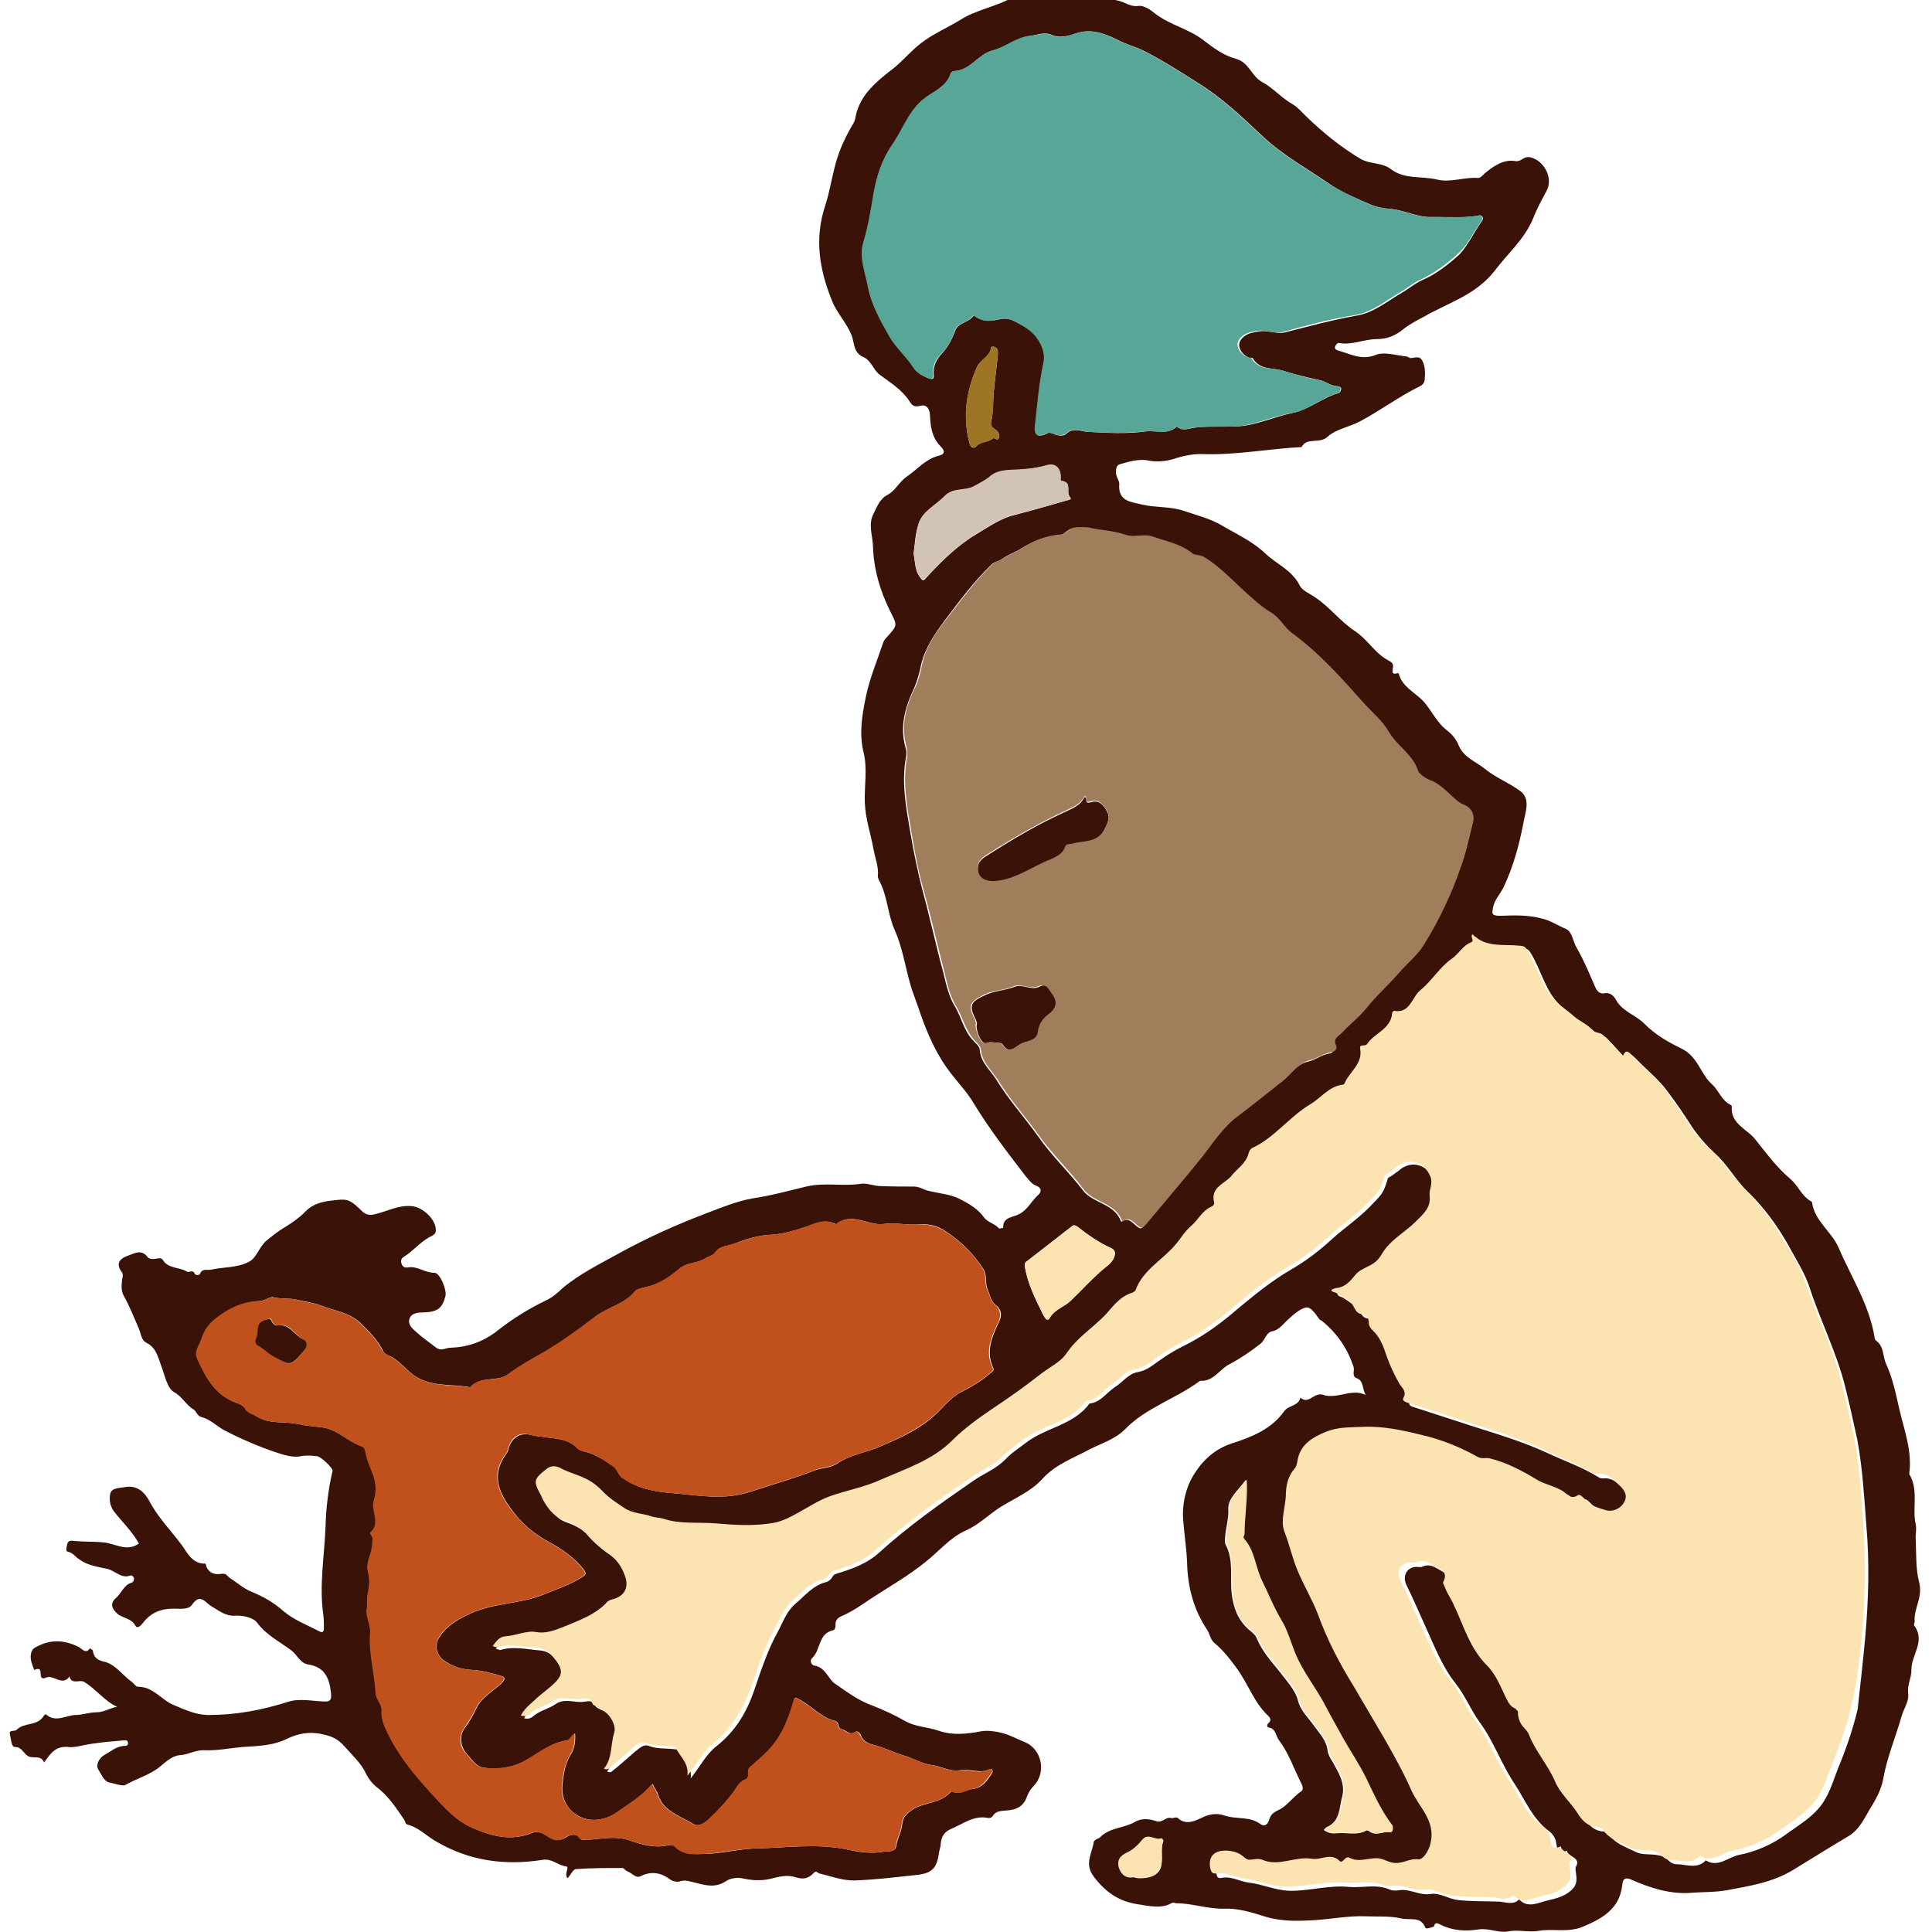 <?xml version="1.0" encoding="utf-8"?>
<!-- Generator: Adobe Illustrator 21.1.0, SVG Export Plug-In . SVG Version: 6.00 Build 0)  -->
<svg version="1.1" id="レイヤー_1" xmlns="http://www.w3.org/2000/svg" xmlns:xlink="http://www.w3.org/1999/xlink" x="0px"
	 y="0px" viewBox="0 0 356.1 356.1" style="enable-background:new 0 0 356.1 356.1;" xml:space="preserve">
<style type="text/css">
	.st0{fill:#3B1207;}
	.st1{fill:#FCE3B2;}
	.st2{fill:#57A697;}
	.st3{fill:#D1C4B6;}
	.st4{fill:#9D7525;}
	.st5{fill:#C0511D;}
	.st6{fill:#A07E5B;}
	.st7{fill:none;}
</style>
<g>
	<g id="XMLID_4_">
		<g>
			<path class="st0" d="M68.5,283c0.4,0.4,0.2,0.9,0.2,1.4c0.1,1.8-1.2,3.5-0.8,5.3c0.4,1.5,0.2,3-0.1,4.4c-0.2,0.8,0,1.6-0.1,2.3
				c-0.3,1.6,0.7,3,0.6,4.5c-0.3,3.8,0.8,7.4,1,11.1c0.1,1.3,1.2,2.2,1.1,3.3c-0.1,1.5,0.5,2.9,1.1,4.1c2,4.2,4.9,7.7,8.1,11.2
				c2.2,2.4,4.3,4.9,7.5,6.3c3.6,1.6,7.2,2.5,11.1,0.9c0.9-0.3,1.7,0,2.5,0.5c1.1,0.7,2.3,1.3,3.7,0.3c0.4-0.3,1.8-0.8,2.3,0
				c0.5,0.7,0.8,0.5,1.4,0.5c2.6-0.1,5.3-0.8,7.9,0.1c2.3,0.8,4.7,1.5,7.2,0.9c0.5-0.1,1,0,1.4,0.4c1.6,1.5,3.7,1.2,5.6,1.2
				c3-0.1,6-0.9,9-1c5.7-0.1,11.3-1,17,0.2c2.2,0.5,4.5,0.8,6.7,0.4c0.9-0.1,2.1,0.1,2.3-1.1c0.2-1.4,1-2.6,1.1-4
				c0.1-1.2,0.8-1.9,1.8-2.6c2.2-1.5,5.3-1.1,7.2-3.4c0,0,0.1,0,0.2,0c1.4,0.7,2.6-0.4,4-0.5c1.5-0.2,2.5-1.5,3.3-2.8
				c0.2-0.2,0.2-0.5,0.1-0.7c-0.1-0.1-0.4-0.2-0.5-0.1c-1.8,0.9-3.7-0.2-5.6,0.2c-1.7,0.3-3.4-0.8-5.2-1c-1.5-0.2-3.1-1.1-4.6-1.6
				c-2.1-0.6-4-1.6-6-2.1c-0.8-0.2-1.9-0.6-2.3-1.7c-0.1-0.3-0.6-1-1-0.7c-1.1,0.8-1.7-0.3-2.6-0.5c-0.8-0.2-0.3-1.3-1.2-1.5
				c-2.8-0.7-4.6-3.2-7.3-4.3c-0.1,0.1-0.2,0.2-0.2,0.4c-1,3.6-2.3,6.9-5,9.6c-1,1-2.1,1.9-3.1,2.8c-0.9,0.8,0.1,1.9-0.9,2.3
				c-1.1,0.4-1.5,1.4-2.1,2.2c-1.3,1.7-2.8,3.4-4.4,4.9c-0.6,0.6-2,1.8-3.1,1.1c-2.4-1.5-5.5-2.3-6.5-5.4c-0.2-0.7-0.7-1.3-1-2
				c-1.9,2.2-4.2,3.6-6.5,5.2c-2.3,1.6-5,1.9-7.2,0.7c-1.9-1-3.3-3.2-2.9-6c0.2-1.9,0.5-3.7,1.5-5.3c0.7-1.1,0.9-2.4,0.8-3.9
				c-0.7,0.4-0.8,1.2-1.5,1.3c-3.1,0.4-5.4,2.6-8,3.9c-2.4,1.2-4.9,1.5-7.4,1.1c-1.4-0.2-2.2-1.6-3.1-2.6c-1.1-1.2-1.4-3.2-0.4-4.6
				c0.9-1.2,1.6-2.4,2.2-3.7c1-2.1,3-3.1,4.6-4.6c0.5-0.5,1-1.1,0-1.4c-1.7-0.5-3.5-1-5.3-1.1c-1.8-0.1-3.4-0.5-4.9-1.5
				c-1.8-1.1-2.3-3.1-1.1-4.7c1.3-2,3.3-3.1,5.4-4.1c4.4-2.1,9.3-1.8,13.7-3.6c2.4-1,4.9-1.8,7.1-3.2c0.6-0.4,0.9-0.6,0.3-1.4
				c-1.8-2.3-4.2-3.9-6.6-5.2c-2.8-1.5-5-3.5-6.8-6c-2.4-3.2-3.6-6.4-0.9-10.1c0.3-0.3,0.4-0.8,0.5-1.2c0.7-2,2.2-2.8,4.2-2.3
				c0.6,0.2,1.2,0.2,1.8,0.3c2.3,0.4,4.7,0.2,6.6,2.1c0.4,0.4,1,0.6,1.6,0.7c1.9,0.5,3.5,1.6,5.1,2.7c0.8,0.6,0.8,1.6,1.8,2.2
				c2.7,1.9,6.1,2.5,9,2.7c4.8,0.4,9.6,1.4,14.6-0.3c3.9-1.3,7.9-2.4,11.7-3.9c1.4-0.5,2.9-0.4,4.2-1.3c2.2-1.5,4.9-1.9,7.4-2.9
				c3.3-1.4,6.6-2.8,9.5-5.1c2.1-1.6,3.6-4,6-5.2c1.8-0.9,3.5-1.9,5-3.2c0.4-0.3,1-0.6,0.8-1.1c-1.5-3.2-0.2-5.9,1.1-8.7
				c0.5-1,0.4-2.2-0.6-2.9c-1-0.8-1.1-1.8-1.5-2.8c-0.6-1.2-0.1-2.6-0.8-3.8c-1.8-2.9-4.1-5.1-6.9-7c-1.7-1.2-3.5-1.5-5.5-1.3
				c-2,0.1-4-0.4-6-0.1c-2.9,0.4-5.8-2.3-8.7,0c-0.1,0.1-0.4-0.1-0.7-0.2c-1.9-0.7-3.5,0.3-5.2,0.8c-2.1,0.7-4.2,1.3-6.4,1.4
				c-2.4,0.1-4.6,0.9-6.8,1.7c-1.1,0.4-2.5,0.4-3.2,1.5c-0.5,0.8-1.3,0.8-1.8,1.1c-1.5,1-3.4,0.7-4.9,2c-1.7,1.5-3.7,2.8-6,3.3
				c-0.7,0.2-1.6,0.3-2.1,0.8c-2,2.4-5.1,2.9-7.5,4.8c-3.1,2.4-6.2,4.7-9.6,6.6c-2.1,1.2-4.3,2.4-6.3,3.9c-2,1.5-5.1,0.2-7,2.4
				c-3-0.6-6.2-0.1-9.2-1.5c-2.2-1-3.4-3.1-5.5-4.2c-0.5-0.2-1.2-0.4-1.5-1.2c-1-2-2.6-3.5-4.1-5c-2-1.9-4.8-2.2-7.3-3.2
				c-1.4-0.5-2.9-0.7-4.2-1c-1.5-0.4-3-0.1-4.5-0.5c-0.5-0.2-1.5,0.6-2.4,0.7c-2.5,0.1-4.9,1-6.9,2.3c-1.6,1.1-3.2,2.4-3.9,4.7
				c-0.4,1.2-1.3,2.2-0.8,3.6c1.5,3.5,3.3,6.8,7.3,8.2c0.6,0.2,1.3,0.5,1.5,1c0.5,0.9,1.5,1,2.2,1.5c2.4,1.5,5.2,0.8,7.7,1.4
				c1.4,0.3,2.9,0.4,4.4,0.6c2.8,0.4,4.7,2.7,7.3,3.5c0.3,0.1,0.6,0.4,0.6,0.9c0.2,1.3,0.8,2.5,1.2,3.7c0.7,1.7,1,3.4,0.4,5.3
				c-0.6,1.9,1.5,4.2-0.7,6C68.3,282.6,68.4,282.9,68.5,283z M262.7,355.3c-0.8-2.2-2.9-1.3-4.4-1.7c-2.2-0.5-4.5-0.3-6.7-0.4
				c-3-0.1-6.1,0.5-9.1,0.7c-3.1,0.2-6.1,0.3-9.2-0.6c-2.5-0.8-5.1-1.6-7.6-1.5c-3.1,0.1-5.9-1-8.9-1c-0.2,0-0.5-0.2-0.7-0.1
				c-2,1.2-4.2,0.6-6.3,0.3c-3.5-0.5-6-2.2-8.2-5.1c-1.8-2.4-0.3-4.3,0-6.4c0.1-0.4,0.8-0.6,1.1-0.8c1.8-1.9,4.5-1.7,6.5-2.9
				c1.4-0.8,2.8-0.5,4-0.1c1.1,0.3,1.7-0.9,2.7-0.6c0.3,0.1,0.9-0.3,1.2,0c1.5,1.4,3.2,0.5,4.5-0.1c1.4-0.7,2.8-0.8,4-0.4
				c2.2,0.8,4.7,0.1,6.7,1.6c0.7,0.5,1.3,0.2,1.6-0.7c0.3-1,0.7-1.4,1.8-1.9c1.5-0.7,2.6-2.4,4.1-3.4c0.5-0.3,0.3-0.9,0.1-1.4
				c-1.4-2.7-2.3-5.6-4.2-8.1c-0.6-0.8-0.5-2.1-1.9-2.3c-0.3,0-0.3-0.6,0-0.8c0.6-0.5,0.3-1,0-1.3c-2.6-2.4-3.7-5.8-5.7-8.6
				c-1.3-1.8-2.6-3.5-4.3-4.9c-0.7-0.6-0.8-1.6-1.3-2.4c-2.5-3.7-3.6-7.9-3.7-12.4c-0.1-2.5-0.5-5.1-0.7-7.6c-0.3-3.2,0.5-6.5,2.2-9
				c1.4-2.2,3.6-4.3,6.6-5.3c3.7-1.2,7.4-2.6,9.8-6c0.8-1.1,2.6-0.9,3-2.5c1.5,1.4,2.5-1.1,4.2-0.5c1.3,0.5,3.1,0,4.6-0.3
				c1-0.1,1.9-0.3,3.2,0.3c-0.7-1.3-0.3-2.6-1.7-3.1c-0.9-0.4-0.3-1.4-0.5-2c-1.1-3.4-3-6.2-5.8-8.5c-0.1-0.1-0.4-0.2-0.5-0.3
				c-0.7-1-1.6-2.4-2.5-2.2c-1.3,0.3-2.5,1.5-3.6,2.5c-0.8,0.8-1.5,1.7-2.7,1.9c-1.1,0.3-1.2,1.6-2.1,2.3c-1.8,1.4-3.7,2.7-5.6,3.7
				c-1.9,0.9-3,3.3-5.5,3.1c-4.4,3.3-9.9,4.9-13.8,8.9c-1.9,1.9-4.3,2.6-6.5,3.7c-2.9,1.6-6.2,2.7-8.7,5.4c-2.1,2.4-5.3,3.7-8,5.4
				c-2.1,1.4-3.9,3.2-6.2,4.2c-2.9,1.3-4.9,3.8-7.3,5.7c-3.3,2.7-6.9,4.7-10.4,7c-1.6,1.1-3.2,2.2-5,3c-0.8,0.3-1.4,0.8-1.3,1.8
				c0,0.4-0.1,0.8-0.5,0.9c-2.7,0.6-2.2,3.6-3.8,5.1c-0.5,0.4-0.2,1.3,0.4,1.4c2.1,0.3,2.5,2.5,3.9,3.4c2.2,1.5,4.3,3.1,6.9,4
				c2,0.8,4,1.7,5.9,2.8c1.9,1.1,4.2,1.1,6.2,1.8c2.6,0.9,5.2,0.6,7.9,0.1c1.1-0.2,2.7,0,4.1,0.4c1.4,0.4,2.6,1.1,3.9,1.6
				c3.1,1.3,4,5.5,1.7,8c-0.6,0.6-1,1.2-1.3,2c-0.6,1.8-1.9,2.5-3.8,2.6c-0.8,0.1-1.9,0-2.5,1c-0.2,0.3-0.5,0.4-0.8,0.4
				c-2.7-0.6-4.7,1.1-6.9,2c-1.2,0.5-1.8,1.4-1.9,2.7c0,0.5-0.2,1-0.3,1.5c-0.4,3.1-1.3,4-4.3,4.3c-3.8,0.4-7.7,0.9-11.5,1
				c-2.1,0-4.2-0.8-6.3-1.3c-0.3-0.1-0.5-0.5-0.9-0.2c-1,1.1-1.9,1.4-3.5,0.9c-1.4-0.5-3.1-0.1-4.6,0.3c-1.7,0.4-3.4,0.3-5.2-0.1
				c-1-0.2-2.3,0-3.1,0.6c-1.9,1.2-3.7,0.7-5.6,0.2c-1-0.2-1.8-0.6-2.9-0.2c-0.4,0.1-1.2,0-1.7-0.4c-1.6-1.2-3.4-1.6-5.4-0.6
				c-0.9,0.5-1.6-0.6-2.5-0.9c-0.3-0.1-0.6-0.6-0.9-0.6c-2.8,0-5.7,0-8.5,0.2c-0.6,0-1,1.1-1.6,1.7c-0.7-0.9,0.5-2.1-0.3-2.2
				c-1.5-0.2-2.6-1.5-4.3-1.2c-7,1.1-13.6,0.2-19.8-3.5c-1.7-1-3.1-2.5-5.1-3c-0.4-0.1-0.4-0.6-0.6-0.9c-1.5-2.2-3-4.5-5.2-6.1
				c-0.8-0.7-1.4-1.5-1.8-2.3c-0.9-2-2.5-3.4-3.9-5c-1.4-1.6-2.5-2-4.4-2.4c-2.3-0.5-4.4,0-6.1,0.8c-2.8,1.4-5.5,1.4-8.4,1.6
				c-2.3,0.2-4.7,0.7-6.9,0.6c-1.8-0.1-3,0.8-4.6,0.9c-1.5,0.1-2.7,1.3-3.8,2.2c-1.9,1.5-4.2,2.1-6.3,3.3c-0.4,0.3-2.1-0.3-3.1-0.5
				c-0.9-0.3-1.4-1.6-1.9-2.4c-0.5-0.8,0.2-2.1,1.1-2.6c1.1-0.6,2.2-1.6,3.6-1.7c0.4,0,0.8,0,0.8-0.5c0-0.7-0.6-0.5-1-0.5
				c-2.4,0.2-4.9,0.4-7.3,0.9c-0.9,0.2-1.9,0.4-2.7,0.3c-2-0.2-3,0.8-4,2.2c-0.2,0.2-0.5,0.8-0.5,0.6c-0.6-1.4-2-0.6-2.9-1.1
				c-0.9-0.5-1.1-1.7-2.5-1.7c-0.6,0-0.7-1.6-0.9-2.5c-0.1-0.7,1-0.3,1.3-0.7c1.4-1.4,3.9-0.6,5-2.6c0.1-0.1,0.4-0.3,0.4-0.2
				c1.8,1.6,3.7,0.1,5.5,0.1c1.1,0,2.5-0.5,3.8-0.5c1.4,0,2.4-0.8,3.8-1c-2.4-1.1-3.9-3.3-6.1-4.6c-0.8-0.5-2.3,0.6-2.7-1
				c-1.3,1.9-2.9-0.4-4.3,0.2c-0.2,0.1-0.5,0.2-0.7,0.1c-0.7-0.3,0.3-2.3-1.5-1.5c-0.3-0.9-0.8-1.8-0.6-2.9c0.1-0.7,0.4-1.1,1.1-1.4
				c2.6-1.4,5.1-1.2,7.6,0c0.7,0.3,1.3,1.5,2.2,0.3c0.2,0.2,0.5,0.3,0.5,0.4c0.2,1.3,0.8,1.8,2.2,2.1c2,0.5,3.3,2.5,5,3.7
				c0.4,0.3,0.7,0.9,1.2,0.9c2.8,0,4.3,2.5,6.6,3.4c2,0.8,3.9,1.8,6.4,1.8c5,0,9.8-0.9,14.5-2.4c2.1-0.7,4.3-0.2,6.5-0.1
				c1.2,0.1,1.7-0.1,1.5-1.6c-0.3-2.8-1.2-4.7-4.1-5.2c-1.6-0.2-2.1-1.8-3.2-2.6c-2.1-1.6-4.6-2.8-6.3-5.1c-0.7-1-2.8-1.4-4.1-1.3
				c-1.7,0.1-2.9-0.9-4.1-1.6c-1.4-0.7-2.2-2.8-3.9-0.3c-0.6,0.8-2.2,0.6-3.4,0.6c-2.3,0-4.2,0.8-5.6,2.7c-0.4,0.5-1,1-1.3,0.5
				c-0.8-1.5-2.4-1.4-3.4-2.3c-0.9-0.8-1.4-1.8-0.3-2.8c1.1-0.9,1.5-2.5,3-2.9c0.3-0.1,0.4-0.5,0.4-0.8c-0.1-0.4-0.5-0.6-0.7-0.5
				c-1.6,0.6-2.7-0.8-4.1-1.2c-1.7-0.4-3.7-0.6-5.3-1.8c-0.7-0.4-1.1-1.2-2.1-1.4c-0.5-0.1-0.2-0.9-0.1-1.4c0.1-0.5,0.5-0.7,1-0.6
				c1.9,0.2,3.9,0.1,5.8,0.3c2,0.2,4.2,1.8,6.4,0.2c-1.2-2.2-3-3.9-4.5-5.8c-0.8-1-1-2.2-0.8-3.3c0.2-1.2,1.7-1.1,2.7-1.3
				c2.2-0.4,3.6,0.8,4.6,2.7c1.6,3,4,5.4,6,8.1c0.9,1.3,1.9,3.4,4.3,3.3c0.3,1.6,1.5,2.1,2.8,1.9c1-0.2,1.1,0.3,1.6,0.7
				c1.4,0.9,2.6,2,4.1,2.6c2.2,0.9,4.1,2,5.9,3.6c1.9,1.6,4.3,2.5,6.6,3.7c0.6,0.3,0.8,0,0.8-0.6c0-0.8,0-1.6-0.1-2.4
				c-0.8-5.5,0.2-10.9,0.4-16.3c0.1-3.5,0.5-6.9,1.3-10.3c0.1-0.5-2.2-2.7-2.9-2.7c-1-0.1-1.9-0.2-2.9,0c-1.5,0.3-3.1-0.2-4.6-0.7
				c-3.3-1.1-6.5-2.5-9.6-4.1c-1.4-0.8-2.6-2-4.1-2.4c-0.9-0.2-1-1.1-1.5-1.4c-1.4-0.8-2.1-2.4-3.6-3.2c-1.3-0.7-1.7-3.1-2.4-4.9
				c-0.6-1.6-0.9-3.3-2.7-4.2c-1-0.5-1-1.7-1.4-2.6c-0.9-2.1-1.7-4.1-2.8-6.1c-0.5-0.9-0.4-1.9-0.3-2.9c0.1-0.5,0.3-1-0.1-1.5
				c-1.3-1.8,0.1-2.6,1.3-3c1.1-0.4,2.4-1.2,3.5,0.3c0.3,0.4,1,0.4,1.6,0.3c0.4-0.1,0.9-0.2,1.2,0.2c1,1.7,3.1,1.3,4.5,2.2
				c0.3,0.2,1.1-0.5,1.4,0.4c0.1,0.2,0.8,0.4,1-0.1c0.5-1,1.3-0.5,2.1-0.7c2.3-0.5,4.9-0.3,7-1.5c1.4-0.8,1.8-2.8,3.2-3.9
				c1.1-0.9,2.1-1.7,3.3-2.4c1.3-0.8,2.6-1.7,3.7-2.8c1.6-1.7,3.6-2,5.7-2.2c2.3-0.3,2.8,0.1,4.7,1.9c0.6,0.7,1.5,1,2.5,0.7
				c2.2-0.5,4.3-1.7,6.7-1.5c1.9,0.1,4.2,2.1,4.5,4c0.1,0.8,0,1.1-0.7,1.5c-2,0.9-3.3,2.7-5.1,3.8c-0.5,0.3-0.7,0.7-0.5,1.3
				c0.2,0.6,0.6,0.8,1.2,0.7c1.7-0.3,3.1,1,4.9,1c1,0,2.3,3.2,2,4.3c-0.6,2.3-1.5,2.9-4,3c-1.1,0-2.2,0.1-2.6,1.1
				c-0.4,1,0.4,1.8,1.1,2.4c1.2,1.1,2.5,2,3.8,3c0.9,0.7,1.8,0,2.7,0c3.3-0.1,6.2-1.2,8.8-3.3c2.7-2.1,5.6-3.9,8.7-5.4
				c1.1-0.5,2.1-1.3,3-2.2c3.2-2.7,6.9-4.5,10.5-6.5c5.1-2.8,10.4-5.2,15.9-7.3c2.9-1.1,5.8-2.3,8.6-2.8c3.4-0.5,6.7-1.4,10-2.2
				c3.4-0.8,6.7,0,10-0.5c1-0.2,2.2,0.3,3.4,0.4c2.2,0.1,4.4,0.1,6.5,0.1c1,0,1.7,0.6,2.7,0.8c2,0.5,4.1,0.6,5.9,1.6
				c1.6,0.8,3.2,1.8,4.2,3.2c0.8,1.1,2.1,1.2,2.8,2.1c0.1,0.1,0.8-0.1,0.8-0.1c-0.1-2,1.8-1.9,2.9-2.5c1.6-0.8,2.3-2.4,3.5-3.5
				c0.6-0.5,0.9-1.3-0.4-1.8c-0.8-0.3-1.4-1.2-2-1.9c-3.3-4.3-6.6-8.6-9.4-13.2c-1.1-1.9-2.7-3.6-4.1-5.4c-2.7-3.4-4.4-7.3-5.8-11.3
				c-0.6-1.9-1.4-3.7-1.9-5.6c-0.9-3.2-1.4-6.6-2.8-9.7c-1.3-2.9-1.3-6.3-2.9-9.2c-0.1-0.2-0.2-0.5-0.2-0.7c0.2-1.7-0.5-3.3-0.8-5
				c-0.5-2.8-1.5-5.6-1.6-8.6c-0.1-3,0.5-6.2-0.2-9.1c-0.9-3.6-0.3-7,0.4-10.4c0.7-3.4,2.1-6.7,3.2-10c0.1-0.3,0.4-0.7,0.6-0.9
				c2.1-2.3,2-2.2,0.7-4.8c-1.9-3.8-3.1-7.9-3.2-12.2c-0.1-1.9-0.9-3.9,0.1-5.8c0.7-1.4,1.2-2.8,2.6-3.5c1.5-0.8,2.1-2.4,3.6-3.4
				c1.9-1.3,3.4-3.2,5.8-3.8c1.3-0.3,1.1-1,0.4-1.7c-1.7-1.7-1.9-3.8-2-5.9c-0.1-1.2-0.7-1.9-1.8-1.6c-1.1,0.3-1.5-0.1-2-0.9
				c-1.4-2.1-3.4-3.3-5.4-4.8c-1.2-0.8-1.6-2.7-3.1-3.3c-1.8-0.8-1.6-2.5-2.1-3.9c-0.9-2.4-2.8-4.2-3.7-6.6
				c-2.3-5.7-3.2-11.4-1.2-17.4c0.9-2.8,1.3-5.8,2.2-8.7c0.7-2.2,1.7-4.3,2.9-6.3c0.2-0.3,0.3-0.6,0.4-0.9c0.7-4.5,4-7,7.2-9.5
				c1.7-1.4,3.1-3.1,4.9-4.5c2.3-1.8,5-2.9,7.4-4.4c2.9-1.8,6.2-2.3,9.2-3.9c0.9-0.5,1.9,0.1,2.9-0.1c4.1-0.7,8.3-0.7,12.5-0.4
				c1.3,0.1,3,0.6,4.3,0.9c1.2,0.2,2.3,1.2,3.8,1c1-0.2,2.4,0.8,3.1,1.4c2.7,2.1,6.2,2.8,8.9,4.9c1.8,1.4,3.9,2.9,5.9,3.4
				c2.6,0.7,2.9,3.2,4.9,4.3c2.1,1.1,3.6,3,5.8,4.2c0.8,0.5,1.6,1.4,2.3,2.1c3.1,3,6.4,5.7,10.1,7.9c1.8,1,3.9,0.6,5.6,1.9
				c2.5,1.9,5.6,1.2,8.5,1.9c2.5,0.6,5-0.5,7.5-0.3c0.5,0,0.8-0.4,1.2-0.8c1.7-1.4,3.5-2.7,5.8-2.3c1.1,0.1,1.4-1,2.7-0.7
				c2.5,0.6,4.2,3.8,3,6.1c-0.9,1.7-1.8,3.3-2.5,5.1c-1.6,3.9-4.7,6.5-7.1,9.7c-3.5,4.5-8.6,5.9-13.1,8.5c-1.3,0.7-2.7,1.4-3.9,2.4
				c-1.4,1.1-2.9,1.7-4.7,1.7c-2.4,0-4.7,1.2-7.1,0.7c-0.2,0-0.5,0.4-0.6,0.6c-0.2,0.5,0.2,0.7,0.5,0.8c2.3,0.6,4.3,1.9,7,0.8
				c1.6-0.6,3.7,0.1,5.6,0.3c0.2,0,0.5,0.2,0.7,0.3c0.8,0,1.7-0.5,2.2,0.4c0.6,1,0.6,2.3,0.5,3.5c0,0.5-0.3,1-0.9,1.3
				c-3.9,1.9-7.3,4.5-11.1,6.5c-1.9,1-4.4,1.4-5.9,2.8c-1.5,1.4-3.8,0-4.8,1.9c-6,0.3-12,1.5-18.1,1.3c-1.7-0.1-3.7,0.3-5.5,0.9
				c-1.4,0.4-2.9,0.6-4.6,0.3c-1.7-0.4-3.7,0.2-5.4,0.7c-0.5,0.2-0.6,0.7-0.6,1.3c-0.1,0.9,0.6,1.6,0.6,2.3
				c-0.3,3.3,2.3,3.3,4.2,3.8c2.5,0.6,5.3,0.3,7.8,1.2c2.4,0.8,4.8,1.4,7,2.7c2.7,1.6,5.6,2.9,7.9,5.1c2.1,2,5,3.1,6.4,6
				c0.5,0.9,1.8,1.4,2.8,2.1c2.7,1.8,4.6,4.4,7.3,6.2c2.2,1.4,3.5,3.8,5.8,5.2c0.8,0.5,1.5,0.6,1.2,1.8c-0.1,0.5-0.1,1.1,0.8,0.8
				c0.1,0,0.3,0,0.3,0c0.6,2.5,3,3.5,4.6,5.2c1.5,1.7,2.4,3.9,4.4,5.4c0.9,0.7,1.7,1.7,2.1,2.8c1,2.2,3.2,2.9,4.9,4.3
				c2,1.6,4.4,2.5,6.4,4c1.8,1.3,1.1,3.5,0.7,5.3c-0.8,4.3-1.9,8.5-3.8,12.5c-0.6,1.2-1.6,2.2-1.9,3.6c-0.2,1.1-0.4,1.6,1.3,1.6
				c2.5-0.1,5.1-0.2,7.7,0.5c1.7,0.4,2.9,1.3,4.4,1.9c1.2,0.5,1.3,2.3,2,3.5c1.4,2.4,2.4,4.9,3.5,7.4c0.3,0.6,0.8,1.1,1.5,1
				c1.4-0.3,2,0.7,2.5,1.6c1.3,1.9,3.6,2.5,5.1,4.1c1.9,1.9,4.3,3.3,6.6,4.4c3.2,1.5,3.6,4.8,5.8,6.7c1.2,1.1,1.7,2.9,3.3,3.7
				c0.1,0.1,0.3,0.2,0.3,0.3c-0.3,3.3,2.9,4.2,4.4,6.2c2,2.5,3.9,5.1,6.4,7.2c1.4,1.2,2,3,3.6,4c0.2,0.1,0.4,0.2,0.4,0.4
				c0.5,3.4,3.6,5.3,4.9,8.3c2.3,5.4,5.6,10.4,6.6,16.4c0,0.2,0.1,0.6,0.3,0.7c1.5,1.1,1.2,2.9,1.8,4.2c1.2,2.6,1.8,5.4,2.4,8.1
				c0.9,4,2.5,8,1.9,12.3c1.8,2.9,0.5,6.3,1.2,9.3c0.2,1-0.1,1.9,0,2.8c0.1,2.6,0,5.4,0.6,7.7c0.8,2.9-1,4.9-0.8,7.4
				c0,0.2-0.2,0.6-0.1,0.7c2.2,2.9-0.6,5.5-0.5,8.3c0,1.4-0.8,2.7-0.6,4.2c0.2,1.5-0.8,2.8-1.2,4.2c-1.1,3.9-2.7,7.6-3.4,11.6
				c-0.3,1.7-1.1,3.3-2,4.8c-1.3,2-2.2,4.5-4.5,5.8c-3.4,2-6.7,4.1-10,6.1c-3.9,2.4-8.1,3-12.3,3.8c-2.2,0.4-4.6,0.3-6.9,0.5
				c-3.7,0.2-7.2-0.9-10.6-2.4c-1.1-0.5-1.7-0.4-1.8,1c-0.5,4.3-3.6,6.1-7.2,7.6c-2.8,1.2-5.6,0.3-8.3,0.8c-1.9,0.3-3.7-0.3-5.6,0.1
				c-1.6,0.3-3.4-0.6-5.2-0.4c-2.5,0.4-4.8,0.3-7.1-0.8c-0.3-0.1-1.1-0.8-1.3,0.3C263.2,355.5,262.8,355.5,262.7,355.3z
				 M343.8,301.7c0.6-6.8,0.8-13.7,0.2-20.5c-0.4-5.3-0.7-10.7-1.7-16c-0.7-3.2-1.4-6.4-2.2-9.6c-1.6-6.4-4.6-12.2-6.6-18.4
				c-0.9-2.7-2.6-5.3-4-7.9c-2-3.5-4.4-6.8-7.4-9.7c-2.3-2.2-3.7-5-6.1-7.1c-1.5-1.4-3-3.1-4.2-4.9c-1.4-2.2-2.9-4.4-4.5-6.5
				c-1.6-2.2-3.8-3.9-5.7-5.9c-1-1-1.5-1.3-1.9,0c-1.2-1.3-2.4-2.7-3.6-3.9c-0.6-0.5-1.5-0.2-2.2-1.1c-0.9-1.1-2.5-1.6-3.6-2.7
				c-0.8-0.7-1.7-1.4-2.6-2.1c-2.9-2.6-3.6-6.6-5.6-9.8c-0.5-0.8-0.8-0.7-1.5-0.8c-3-0.3-6.2,0.4-8.6-2.1c-0.5,0.5,0.5,1.2-0.3,1.5
				c-1.5,0.6-2.2,2.1-3.5,3c-2.2,1.5-3.7,4.1-5.8,5.8c-1.6,1.3-1.9,4.3-4.9,3.8c-0.1,0-0.3,0.2-0.3,0.4c-0.2,3-3.3,3.6-4.6,5.7
				c-0.4,0.6-1.5-0.1-1.3,0.9c0.4,2.7-1.9,4.2-2.8,6.2c-0.1,0.2-0.2,0.4-0.3,0.4c-2.7,0.2-4.1,2.5-6.2,3.7c-3.8,2.3-6.5,6.1-10.6,8
				c-0.3,0.1-0.5,0.7-0.7,1.1c-0.5,1.7-2.1,2.7-3.1,4c-1.2,1.6-4,2.2-3.2,5c0.1,0.3-0.1,0.5-0.5,0.7c-1.7,0.7-2.4,2.4-3.7,3.5
				c-1.2,1.1-2.1,2.6-3.2,3.8c-2.4,2.7-5.8,4.5-7.1,8.1c-0.1,0.2-0.4,0.5-0.7,0.5c-2.3,0.6-3.6,2.7-5,4.2c-2.3,2.4-5,4.2-7,6.9
				c-1.1,1.6-3.4,2.7-5.1,4.1c-2.8,2.2-5.8,4.3-8.8,6.3c-2.5,1.7-5,3.5-7.2,5.7c-3.6,3.5-8.6,5.2-13.1,7.2c-3,1.3-6.4,2-9.5,3.1
				c-1.9,0.7-3.6,1.8-5.4,2.8c-1.6,0.9-3.2,1.8-5,2.1c-3.5,0.6-6.9,0.4-10.4,0.1c-3.3-0.2-6.6,0.2-9.9-0.9c-0.6-0.2-1.5-0.2-2.1-0.4
				c-1.7-0.6-3.5-0.5-5.1-1.6c-1.6-1.1-3.3-2.2-4.6-3.6c-1.8-2-4.5-2.4-6.7-3.5c-0.5-0.3-1.8-1-2.9-0.1c-2.4,1.9-2.6,2.2-1.1,4.9
				c0.1,0.2,0.2,0.5,0.3,0.7c0.9,1.6,1.9,3.1,3.8,3.8c1.8,0.6,3.6,1.6,4.7,3.1c1,1.2,2.3,2.2,3.5,3c1.6,1.2,2.5,2.6,3.2,4.3
				c0.8,2.2-0.2,3.8-2.4,4.3c-0.5,0.1-0.9,0.4-1.2,0.8c-1.9,2.1-4.7,3-7.1,4c-1.6,0.6-3.5,1.6-5.8,1.2c-1.5-0.3-3.6,0.7-5.6,0.8
				c-1.1,0-1.6,0.9-2.3,1.8c0.5,0.1,0.7,0.3,0.9,0.2c2.4-0.7,4.8-0.1,7.2,0.1c1.6,0.1,2.8,1.2,3.6,2.4c1.4,1.9,1.1,2.9-0.7,4.5
				c-1.1,0.9-2.2,1.8-3.3,2.8c-0.9,0.8-1.9,1.6-2.5,2.8c0.7,0.2,1.2,0,1.6-0.3c1.2-1.1,2.9-1.4,4.2-2.3c1.6-1.1,3.3-0.3,4.9-0.4
				c1.1-0.1,1.9-0.5,2.5,0.8c0.1,0.3,0.6,0.4,0.9,0.6c2,0.8,3.7,3.2,3.1,4.8c-0.7,2.2-0.4,4.7-1.9,6.6c0.5,0.3,0.8,0.1,1-0.1
				c1.4-1.1,2.7-2.3,4.1-3.5c0.8-0.6,1.6-1.5,2.6-1.1c1.5,0.6,3.1,0.4,4.6,0.6c0.4,0.1,0.8-0.1,1,0.3c0.7,1.5,2.4,2.6,2.1,5.1
				c1.8-2.3,2.9-4.5,4.7-5.9c3.7-2.9,5.8-6.6,7.2-10.9c1.2-3.5,2.4-7.1,4.2-10.3c0.9-1.7,1.6-3.7,3.1-5c1.8-1.5,3.3-3.5,5.8-4.1
				c0.4-0.1,0.9-0.5,1.1-0.9c0.3-0.6,0.7-0.6,1.3-0.8c2.6-0.8,5.2-1.8,7.2-3.6c5.5-5,11.6-9.3,17.7-13.5c1.8-1.2,4-2.1,5.6-3.7
				c1.1-1.2,2.5-2.1,3.8-3.1c3.7-2.9,8.9-3.3,11.8-7.3c2.1-0.2,3.2-2.1,4.8-3.1c1.4-0.9,2.4-2.4,4.1-2.7c1.8-0.3,3-1.5,4.4-2.4
				c1.5-1.1,3.2-2,4.8-2.8c3.5-1.8,6.5-4.1,9.4-6.6c3-2.5,6.1-5,9.5-7c2.8-1.6,5.3-3.5,7.7-5.7c2.3-2.1,4.9-3.8,7.1-6.1
				c1.9-2,2.4-2.2,3.2-5.1c0.1-0.2,0.4-0.3,0.6-0.4c0.5-0.4,1-0.7,1.5-1.1c2.3-2,5.3-1,6.4,1.8c0.5,1.2-0.3,2.2-0.2,3.3
				c0.3,2.3-1.3,3.5-2.6,4.9c-1.7,1.8-4,2.9-5.5,4.9c-0.4,0.6-0.8,1.3-1.3,1.9c-1.2,1.5-3.2,1.6-4.3,3c-0.9,1.1-1.8,2.3-3.4,2.4
				c-0.3,0-0.6,0.2-0.5,0.6c0,0.1,0.2,0.3,0.3,0.4c1.1,0.3,1.9,1.2,2.9,1.7c1.1,0.6,1,2.2,2.3,2.4c1,0.2,1.4,0.7,1.4,1.7
				c0,0.4,0.4,1,0.7,1.3c1.4,1.3,2,3,2.6,4.8c0.6,1.7,1.4,3.4,2.3,5c0.5,0.9,1.4,1.4,0.8,2.6c-0.2,0.5,0.2,0.8,0.6,0.9
				c3.7,1.2,7.4,2.4,11.1,3.6c4.7,1.5,9.4,2.9,13.9,5c3,1.4,6.2,2.5,9.1,4.3c0.3,0.2,0.6,0.3,0.9,0.3c1.8-0.2,2.8,0.9,4,1.9
				c1,0.9,1.8,1.7,1.2,3c-0.6,1.4-2.2,2.2-3.7,1.7c-1.3-0.4-2.6-0.8-3.6-1.9c-0.4-0.4-1-1.1-1.4-0.8c-1.4,0.9-2-0.3-2.8-0.8
				c-1.4-0.9-3.1-1.1-4.6-2c-2.8-1.6-5.6-3.2-8.8-4c-0.8-0.2-1.5,0.2-2.3-0.3c-3.2-1.8-6.6-3.2-10.2-4c-3.6-0.8-7.3-1.6-11.1-1.5
				c-2.3,0.1-4.5-0.1-6.6,0.9c-2.6,1.1-4.8,2.5-5.3,5.6c-0.1,0.4-0.2,0.9-0.5,1.2c-1.2,1.5-1.6,3.2-1.6,5c0,2.2-1,4.5-0.3,6.5
				c1,2.5,1.5,5.1,2.6,7.6c1.1,2.6,2.7,5.1,3.6,7.7c1.7,4.7,4,9.1,6.6,13.3c2,3.2,3.8,6.5,5.7,9.7c1.8,3,3.5,6.1,4.9,9.4
				c1.4,3.1,4.5,5.6,3.6,9.7c-0.3,1.2-1.3,3.3-2.4,3.1c-1.6-0.2-2.9,1-4.7,0.6c-0.9-0.2-1.8-0.8-2.9-0.8c-1.7,0-3.3,0.8-5-0.1
				c-0.7-0.4-1.2,1.1-1.8,0.6c-1.6-1.6-3.4-0.1-5.1-0.4c-3-0.6-6.1,1.5-9.1,0.2c-1.2-0.5-2.5,0.3-3.2-0.3c-1.1-1-2.1-1.3-3.4-1.4
				c-2.3-0.1-3.4,1.1-3,3.4c0.1,0.7,0.3,1,1.1,0.8c1.7-0.3,3.2,0.7,4.9,0.9c2.5,0.3,4.8,1.4,7.4,1.5c3.7,0.1,7.3-1.1,11.1-0.7
				c2.5,0.2,5-0.6,7.5,0.5c0.5,0.2,1.1,0.2,1.7,0.1c2-0.3,3.7,1,5.7,0.7c1.8-0.3,3.3,0.9,5.1,1.1c2.6,0.3,5.1,0.2,7.6,0.3
				c1.3,0.1,2.6,0.7,3.7-0.4c1.6,1.7,3.5,0.6,5.2,0.2c1.7-0.4,3.5-0.8,4.8-2.3c0.9-1.1,0.5-2.2,0.4-3.4c0-0.1,0-0.3,0-0.4
				c1.2-1.9-1.5-1.9-1.6-3.1c-1.7,0.8-1.8-0.4-2-1.6c-0.1-0.7-0.7-1.6-1.3-2c-3.1-2.3-4.4-5.8-6.4-8.8c-2.4-3.6-3.8-7.8-6.4-11.3
				c-1.6-2.2-2.6-4.8-4.4-7.1c-2.5-3.1-4-7.1-5.7-10.8c-1.1-2.4-2.1-4.8-3.3-7.2c-0.9-1.7-0.1-3.4,1.7-3.5c0.4,0,0.8,0.1,1.1,0
				c1.4-0.7,2.4,0.1,3.5,0.7c1.2,0.7,2.3,1.2,1.5,2.9c-0.1,0.2,0.2,0.6,0.3,0.9c0.3,1.3,1.1,2.3,1.7,3.4c1.8,3.8,2.9,8,6.1,11.1
				c1.6,1.6,2.5,3.9,3.5,6c0.5,1,0.9,1.9,2.2,2c-0.1,1.1,0.1,2.1,0.8,3.1c0.4,0.5,1,0.9,1.2,1.6c1.2,3.1,3.5,5.6,4.8,8.6
				c0.9,2.1,2.8,3.8,4.1,5.8c1,1.5,2,2.6,3.9,2.7c0.3,0,0.7,0.2,0.8,0.4c1.1,1.8,3.1,2.4,4.9,3.3c1.5,0.8,3.3,0.2,5.1,0.9
				c0.9,0.3,1.2,1.3,2.4,1.4c1.9,0,3.9,1,5.5-0.7c2.3,1.4,4.1-0.6,6.1-1c3.1-0.6,6.1-1.9,8.7-3.8c2.3-1.7,4.8-3.1,6.5-5.4
				c1.7-2.3,2.4-5.2,3.5-7.8c1.3-3.2,2.4-6.5,3.2-9.9C342.9,310.5,343.4,306.1,343.8,301.7z M272.9,41.1c0.3-0.4,0.6-0.8,0.3-1.2
				c-0.3-0.4-0.7-0.1-1-0.1c-2.8,0.4-5.5,0.2-8.3,0.2c-2.6,0.1-5.1-1.3-7.7-1.5c-1.2-0.1-2.4-0.3-3.6-0.8c-2.7-1.2-5.5-2.3-8-4.1
				c-4.1-2.8-8.3-5.1-12-8.6c-3.6-3.4-7.3-6.9-11.6-9.6c-3.3-2.1-6.6-4.2-10.1-6c-1.6-0.8-3.3-1.2-4.8-2c-2.6-1.3-5.1-2.2-7.9-1.2
				c-1.4,0.5-3,0.8-4.2,0.3c-1.5-0.7-2.6-0.1-4,0.1c-2.6,0.3-4.6,2.1-7,2.7c-2.7,0.7-4.1,3.7-7.1,3.8c-0.2,0-0.5,0.2-0.6,0.4
				c-0.7,2.2-2.8,3.2-4.4,4.3c-3.3,2.3-4.3,6-6.4,8.9c-1.8,2.6-2.9,5.6-3.4,8.9c-0.5,3-1,6.1-1.9,9.1c-0.8,2.7,0.4,5.3,0.8,7.9
				c0.6,3.4,2.3,6.5,4,9.4c1.2,2.1,3.1,3.7,4.4,5.7c0.6,1,1.6,1.5,2.7,2c0.8,0.3,1.1,0.2,1-0.7c-0.1-1.4,0.4-2.6,1.3-3.6
				c1.2-1.2,2-2.7,2.6-4.3c0.5-1.7,2.7-1.6,3.5-3c0.1,0.1,0.3,0.2,0.4,0.3c1.3,0.9,2.7,0.8,4.1,0.5c1.1-0.3,2-0.2,3,0.3
				c1.7,0.8,3.2,1.5,4.4,3.4c1,1.5,1.3,3,1,4.3c-0.8,3.6-1.1,7.3-1.5,11c-0.3,2,0,3.1,2.3,1.9c0.3-0.1,0.7,0,1.1,0.2
				c0.8,0.4,1.9,0.4,2.3-0.1c1.3-1.2,2.8-0.3,4-0.3c3.6,0.2,7.2,0.4,10.7-0.1c1.9-0.2,4,0.7,5.6-0.9c1.1,1,2.4,0.3,3.5,0.2
				c2.5-0.3,4.9-0.2,7.4-0.2c3.6-0.1,7-1.8,10.5-2.5c3-0.6,5.4-2.8,8.3-3.6c0.4-0.1,0.6-0.5,0.6-0.9c0-0.2-0.4-0.4-0.5-0.4
				c-1.3,0-2.2-0.8-3.3-1.1c-2.3-0.5-4.5-1-6.7-1.7c-2-0.7-4.5-0.1-5.8-2.4c0-0.1-0.4,0-0.5,0c-1.1-0.4-1.9-1.3-2-2.3
				c-0.1-0.9,0.8-1.8,1.8-2.2c0.6-0.2,1.2-0.3,1.8-0.4c1.6-0.3,3.3,0.5,4.7,0.2c4.4-1.1,8.7-2.3,13.2-3.1c3.3-0.5,5.8-2.7,8.6-4.3
				c1.2-0.7,2.2-1.6,3.5-2.2c2.6-1.1,4.9-2.9,7-4.8C270.5,45.3,271.6,43,272.9,41.1z M271.3,151.7c0.4-1.6-0.4-2.8-1.7-3.3
				c-1-0.4-1.5-1-2.2-1.6c-1.3-1.1-2.5-2.4-4.2-3c-0.9-0.3-1.8-1.2-2-1.6c-1-3-3.9-4.5-5.4-7.2c-1.2-2.1-3.1-3.6-4.7-5.4
				c-4-4.5-8.1-9.1-13-12.7c-1.6-1.1-2.3-3-4-3.9c-1.2-0.7-2.2-1.6-3.3-2.5c-3-2.6-5.5-5.6-9-7.7c-0.8-0.5-1.7-0.3-2.2-0.7
				c-2.2-1.8-4.8-2.1-7.3-3.1c-1.7-0.6-3.3,0.2-4.9-0.3c-2.5-0.9-5.2-0.9-7-1.4c-2.8-0.1-2.9-0.1-4.4,1.1c-0.2,0.1-0.4,0.2-0.7,0.2
				c-2.5,0.2-4.8,1.1-6.9,2.4c-1.2,0.8-2.6,1.2-3.8,2.1c-0.6,0.4-1.3,0.4-1.9,1c-3.2,3.1-5.9,6.7-8.6,10.3c-1.8,2.4-3.5,4.9-4.3,8
				c-0.3,1.5-0.7,3-1.3,4.4c-1.7,3.6-2.7,7.1-1.6,11c0.2,0.5,0.2,1.1,0.1,1.7c-0.9,4.7,0,9.3,0.8,14c0.6,3.5,1.3,7,2.2,10.5
				c1.4,5.1,2.5,10.3,3.9,15.4c0.5,2.1,1,4.3,2.1,6.1c1.2,2,1.6,4.3,3.2,6.1c0.5,0.6,1.4,1.2,1.4,2c0.2,2.3,2,3.7,3.1,5.5
				c2.2,3.6,5.1,6.8,7.6,10.3c2.5,3.6,5.7,6.6,8.3,10c1.8,2.4,5.8,2.4,7,5.7c0,0,0.1,0.1,0.1,0.1c1.5-1,2.2,0.5,3.2,1.1
				c0.5,0.3,0.7-0.1,0.9-0.4c3.5-4.2,7-8.3,10.4-12.5c2.1-2.6,3.8-5.4,6.5-7.4c2.8-2.1,5.5-4.4,8.3-6.5c1.7-1.3,2.9-3.3,5-3.8
				c1.4-0.3,2.6-1.3,4-1.5c0.6-0.1,1-0.6,0.8-1.1c-0.6-1.5,0.4-1.7,1.2-2.6c1.3-1.6,3-2.7,4.3-4.3c1.8-2.3,4.1-4.2,5.9-6.4
				c1.6-1.9,3.6-3.4,4.9-5.6c2.6-4.5,4.9-9.1,6.6-13.9C270,157.4,270.7,154.5,271.3,151.7z M256.1,337.7c0.6,0.1,0.8-0.6,0.4-1.1
				c-2.2-2.7-3.6-5.9-5-9c-1.2-2.4-2.7-4.6-4-6.9c-1.1-2-2.3-4.1-3.4-6.2c-1.7-3.4-4.1-6.3-5.6-9.8c-0.8-2-1.4-4.1-2.5-6
				c-1.4-2.4-2.4-4.9-3.6-7.3c-1.2-2.5-1.3-5.4-3.2-7.6c-0.3-0.4,0-0.7,0-1c0-3.2,0.7-6.4,0.4-10c-1.4,1.9-3.3,3.4-3.2,5.3
				c0.1,1.9-0.5,3.5-0.6,5.3c0,0.4-0.1,0.9,0.1,1.3c1.5,2.8,0.8,5.9,1.1,8.9c0.3,2.6,1.1,4.9,3.1,6.7c0.6,0.5,1.3,1,1.6,1.8
				c1,2.4,2.7,4.2,4.3,6.2c1.2,1.6,2.7,3.2,3.2,5c0.5,2.1,1.9,3.2,3,4.8c1,1.4,2.3,2.7,2.5,4.6c0.1,0.7,0.5,1.4,0.9,2
				c1.1,2,2.4,4,1.8,6.4c-0.6,2-0.3,4.6-2.9,5.7c-0.2,0.1-0.3,0.3-0.5,0.5c0.8,0.6,1.6,0.7,2.4,0.6c1.8-0.2,3.7,0.5,5.4-0.5
				c0.2-0.1,0.6,0.1,0.8,0.3C253.8,338.4,254.9,337.5,256.1,337.7z M214.4,339.4c0.1-0.1-0.1-0.3-0.2-0.5c-1.1,0.6-2.4-1-3.5,0.2
				c-0.8,0.9-1.9,1.9-2.8,2.4c-1.5,0.6-1.9,1.5-1.6,2.8c0.3,1.1,1.2,2,2.6,1.7c0.4,0.1,0.7,0.2,1.1,0.2c1.6,0,3.2-0.3,3.9-1.8
				C214.5,342.8,213.8,341,214.4,339.4z M205.5,231.2c0-0.7-0.4-1-0.8-1.2c-2.2-1-4.2-2.4-6.1-3.9c-0.3-0.2-0.6-0.4-1-0.1
				c-2.7,2.1-5.4,4.2-8.1,6.3c-0.3,0.3-0.7,0.4-0.6,1.1c0.5,3.3,2,6.1,3.4,9c0.3,0.5,0.7,1.3,1.2,0.5c0.9-1.6,2.7-2,3.9-3.2
				c2.2-2.1,4.2-4.4,6.6-6.3C204.7,232.9,205.4,232.1,205.5,231.2z M196.4,92.3c0.5-0.2,1.3-0.2,0.8-0.7c-0.8-0.9,0.5-2.7-1.5-2.9
				c-0.3,0-0.2-0.5-0.2-0.8c0-1.5-1-2.5-2.5-2.1c-2.3,0.6-4.6,0.8-7,0.9c-1.4,0.1-2.7,0.3-3.8,1.4c-0.7,0.6-1.7,1.1-2.7,1.6
				c-1.7,0.9-3.8,0.2-5.4,1.8c-1.6,1.7-4.1,2.8-4.8,5.1c-0.6,1.8-0.7,3.7-0.9,5.5c0.3,1.5,0.2,2.9,1.1,4.2c0.6,0.9,0.7,0.8,1.4,0
				c2.7-2.9,5.5-5.7,9-7.8c2.3-1.4,4.8-3.1,7.2-3.6C190.2,94.1,193.3,93.2,196.4,92.3z M184.1,80.7c0.2-0.6-0.1-1.2-0.6-1.5
				c-0.6-0.4-1-0.7-0.8-1.5c0.4-1.9,0.3-3.9,0.5-5.8c0.2-2.2,0.5-4.3,0.7-6.2c0-0.8,0.2-1.4-0.5-1.7c-0.2-0.1-0.6-0.2-0.7,0
				c-0.2,1.7-2,2.3-2.6,3.6c-2,4.5-2.7,9.2-1.4,14.1c0.2,0.8,0.8,1.1,1.3,0.5c0.8-0.9,2.1-0.6,3-1.4
				C183.3,80.6,183.9,81.4,184.1,80.7z"/>
			<path class="st1" d="M256.1,337.7c-1.1-0.2-2.3,0.7-3.3-0.1c-0.2-0.2-0.7-0.4-0.8-0.3c-1.7,1-3.6,0.3-5.4,0.5
				c-0.8,0.1-1.6,0-2.4-0.6c0.2-0.2,0.3-0.5,0.5-0.5c2.5-1.1,2.3-3.6,2.9-5.7c0.6-2.4-0.7-4.4-1.8-6.4c-0.4-0.7-0.8-1.3-0.9-2
				c-0.2-1.9-1.6-3.2-2.5-4.6c-1.1-1.6-2.5-2.7-3-4.8c-0.5-1.8-1.9-3.5-3.2-5c-1.5-2-3.3-3.8-4.3-6.2c-0.3-0.8-1-1.3-1.6-1.8
				c-2.1-1.8-2.8-4.1-3.1-6.7c-0.3-3,0.3-6.1-1.1-8.9c-0.2-0.4-0.1-0.9-0.1-1.3c0.1-1.8,0.7-3.4,0.6-5.3c-0.1-1.9,1.7-3.4,3.2-5.3
				c0.2,3.6-0.4,6.8-0.4,10c0,0.3-0.4,0.6,0,1c1.9,2.2,2,5.1,3.2,7.6c1.2,2.4,2.2,5,3.6,7.3c1.1,1.8,1.7,4,2.5,6
				c1.4,3.5,3.9,6.5,5.6,9.8c1.1,2.1,2.3,4.2,3.4,6.2c1.3,2.3,2.8,4.5,4,6.9c1.5,3.1,2.9,6.3,5,9
				C256.8,337.1,256.7,337.8,256.1,337.7z"/>
			<path class="st2" d="M243.3,70.1c1.1,0.2,2.1,1.1,3.3,1.1c0.2,0,0.5,0.2,0.5,0.4c0,0.4-0.2,0.8-0.6,0.9c-3,0.8-5.3,3.1-8.3,3.6
				c-3.6,0.6-6.9,2.3-10.5,2.5c-2.5,0.1-4.9,0-7.4,0.2c-1.2,0.1-2.4,0.8-3.5-0.2c-1.6,1.7-3.8,0.7-5.6,0.9
				c-3.6,0.4-7.1,0.3-10.7,0.1c-1.2-0.1-2.7-1-4,0.3c-0.5,0.4-1.5,0.4-2.3,0.1c-0.3-0.1-0.8-0.3-1.1-0.2c-2.3,1.2-2.6,0-2.3-1.9
				c0.4-3.6,0.7-7.3,1.5-11c0.3-1.3,0-2.8-1-4.3c-1.2-1.8-2.7-2.5-4.4-3.4c-1-0.5-1.9-0.6-3-0.3c-1.4,0.4-2.8,0.4-4.1-0.5
				c-0.1-0.1-0.3-0.2-0.4-0.3c-0.8,1.4-3,1.3-3.5,3c-0.5,1.6-1.3,3.1-2.6,4.3c-1,1-1.4,2.2-1.3,3.6c0,0.8-0.2,1-1,0.7
				c-1.1-0.5-2.1-1-2.7-2c-1.3-2-3.3-3.7-4.4-5.7c-1.7-3-3.4-6-4-9.4c-0.5-2.6-1.6-5.2-0.8-7.9c0.9-3,1.4-6,1.9-9.1
				c0.6-3.3,1.6-6.3,3.4-8.9c2.1-3,3.1-6.6,6.4-8.9c1.6-1.1,3.7-2,4.4-4.3c0.1-0.2,0.4-0.4,0.6-0.4c3-0.1,4.4-3.1,7.1-3.8
				c2.4-0.6,4.4-2.5,7-2.7c1.3-0.1,2.5-0.7,4-0.1c1.3,0.6,2.8,0.2,4.2-0.3c2.9-1,5.3-0.1,7.9,1.2c1.5,0.8,3.3,1.2,4.8,2
				c3.5,1.8,6.8,3.9,10.1,6c4.3,2.7,8,6.2,11.6,9.6c3.7,3.5,7.9,5.8,12,8.6c2.5,1.7,5.3,2.8,8,4.1c1.2,0.5,2.4,0.7,3.6,0.8
				c2.6,0.2,5,1.6,7.7,1.5c2.8-0.1,5.5,0.2,8.3-0.2c0.4-0.1,0.8-0.3,1,0.1c0.3,0.4,0,0.8-0.3,1.2c-1.3,1.9-2.4,4.2-4.1,5.7
				c-2.1,1.9-4.4,3.6-7,4.8c-1.3,0.6-2.3,1.5-3.5,2.2c-2.8,1.6-5.3,3.8-8.6,4.3c-4.5,0.7-8.8,1.9-13.2,3.1c-1.4,0.4-3.1-0.5-4.7-0.2
				c-0.6,0.1-1.2,0.2-1.8,0.4c-1,0.4-1.9,1.3-1.8,2.2c0.1,1,0.9,1.9,2,2.3c0.2,0.1,0.5-0.1,0.5,0c1.3,2.4,3.8,1.8,5.8,2.4
				C238.8,69.1,241,69.7,243.3,70.1z"/>
			<path class="st1" d="M214.4,339.4c-0.6,1.6,0.1,3.4-0.6,4.9c-0.7,1.6-2.3,1.8-3.9,1.8c-0.4,0-0.7-0.2-1.1-0.2
				c-1.4,0.3-2.2-0.6-2.6-1.7c-0.3-1.3,0.1-2.1,1.6-2.8c1-0.4,2-1.4,2.8-2.4c1.1-1.2,2.4,0.3,3.5-0.2
				C214.3,339,214.5,339.2,214.4,339.4z"/>
			<path class="st1" d="M204.7,230c0.5,0.2,0.9,0.5,0.8,1.2c-0.2,0.9-0.9,1.7-1.5,2.2c-2.4,1.9-4.4,4.2-6.6,6.3
				c-1.2,1.2-3,1.6-3.9,3.2c-0.4,0.8-0.9,0-1.2-0.5c-1.4-2.9-2.9-5.7-3.4-9c-0.1-0.8,0.3-0.9,0.6-1.1c2.7-2.1,5.4-4.2,8.1-6.3
				c0.4-0.3,0.7-0.1,1,0.1C200.5,227.6,202.5,229,204.7,230z"/>
			<path class="st0" d="M204.1,149.7c0.6,1.1,0,2.1-0.5,3.2c-1.3,2.6-3.9,2.1-6,2.8c-0.5,0.2-1.1,0-1.3,0.6
				c-0.5,1.5-2.2,2.1-3.2,2.5c-2.1,0.9-4,2.1-6.1,2.9c-1.2,0.5-2.4,0.8-3.7,0.9c-2.2,0.1-3.4-1.1-3-3.1c0.2-1,1.3-1.6,2.1-2.1
				c4.4-2.8,8.8-5.4,13.6-7.6c1.4-0.7,3.1-1.2,3.9-2.9c0.7,0.2-0.2,1.3,1.1,1C202.6,147.3,203.5,148.5,204.1,149.7z"/>
			<path class="st3" d="M197.2,91.6c0.5,0.5-0.3,0.6-0.8,0.7c-3.1,0.9-6.2,1.8-9.3,2.5c-2.4,0.5-4.9,2.2-7.2,3.6
				c-3.4,2.1-6.2,4.9-9,7.8c-0.7,0.7-0.8,0.8-1.4,0c-0.9-1.3-0.8-2.7-1.1-4.2c0.3-1.8,0.4-3.7,0.9-5.5c0.8-2.4,3.2-3.4,4.8-5.1
				c1.6-1.6,3.7-0.9,5.4-1.8c0.9-0.5,1.9-1,2.7-1.6c1.2-1.1,2.4-1.3,3.8-1.4c2.4-0.1,4.7-0.2,7-0.9c1.5-0.4,2.5,0.5,2.5,2.1
				c0,0.3-0.1,0.8,0.2,0.8C197.7,88.9,196.4,90.7,197.2,91.6z"/>
			<path class="st0" d="M193.8,182.9c1.2,1.5,1.2,2.8-0.4,4c-1,0.8-1.8,1.8-2,3.2c-0.2,1.9-2.1,1.7-3.2,2.3c-1,0.5-2.1,2.1-3.4,0.1
				c-0.2-0.4-1.4-0.3-2.1-0.4c-0.5-0.1-1.1,0.5-1.6-0.1c-0.6-0.6-1.1-2-1.1-2.9c0.2-0.6-0.1-1.1-0.4-1.7c-1-2.1-0.5-2.8,1.6-3.8
				c1.9-1,3.9-1,5.8-1.7c1.4-0.6,3.1,0.7,4.5,0C192.8,181.2,193.2,182,193.8,182.9z"/>
			<path class="st4" d="M183.4,64c0.7,0.3,0.5,1,0.5,1.7c-0.2,1.9-0.5,4.1-0.7,6.2c-0.2,1.9,0,3.9-0.5,5.8c-0.2,0.7,0.2,1.1,0.8,1.5
				c0.5,0.3,0.8,0.9,0.6,1.5c-0.2,0.7-0.8-0.1-1.1,0.1c-0.9,0.8-2.1,0.6-3,1.4c-0.6,0.6-1.1,0.3-1.3-0.5c-1.3-4.9-0.7-9.5,1.4-14.1
				c0.6-1.4,2.4-1.9,2.6-3.6C182.7,63.8,183.2,63.9,183.4,64z"/>
			<path class="st5" d="M104.4,320.8c0.6-0.1,0.7-0.8,1.5-1.3c0.1,1.5-0.1,2.8-0.8,3.9c-1,1.7-1.3,3.5-1.5,5.3c-0.4,2.7,1,4.9,2.9,6
				c2.2,1.2,4.9,0.9,7.2-0.7c2.3-1.6,4.6-3,6.5-5.2c0.4,0.7,0.8,1.4,1,2c1.1,3.2,4.1,3.9,6.5,5.4c1.1,0.7,2.5-0.5,3.1-1.1
				c1.6-1.5,3.1-3.1,4.4-4.9c0.6-0.8,1-1.8,2.1-2.2c1.1-0.4,0.1-1.5,0.9-2.3c1-0.9,2.1-1.8,3.1-2.8c2.7-2.7,4-6.1,5-9.6
				c0-0.2,0.2-0.3,0.2-0.4c2.7,1.1,4.5,3.6,7.3,4.3c0.9,0.2,0.4,1.3,1.2,1.5c0.8,0.2,1.4,1.3,2.6,0.5c0.4-0.3,0.8,0.4,1,0.7
				c0.4,1.1,1.5,1.5,2.3,1.7c2.1,0.5,4,1.5,6,2.1c1.5,0.4,3.1,1.4,4.6,1.6c1.8,0.2,3.4,1.3,5.2,1c1.9-0.3,3.7,0.8,5.6-0.2
				c0.1-0.1,0.4,0,0.5,0.1c0.2,0.2,0.1,0.4-0.1,0.7c-0.9,1.2-1.8,2.6-3.3,2.8c-1.3,0.2-2.5,1.3-4,0.5c-0.1,0-0.2-0.1-0.2,0
				c-1.8,2.3-4.9,1.8-7.2,3.4c-1,0.7-1.7,1.4-1.8,2.6c-0.1,1.4-0.9,2.6-1.1,4c-0.1,1.2-1.4,1-2.3,1.1c-2.3,0.4-4.5,0-6.7-0.4
				c-5.6-1.2-11.3-0.3-17-0.2c-3.1,0.1-6,0.8-9,1c-1.8,0.1-4,0.4-5.6-1.2c-0.4-0.4-0.9-0.5-1.4-0.4c-2.5,0.6-4.9-0.2-7.2-0.9
				c-2.6-0.9-5.3-0.2-7.9-0.1c-0.7,0-1,0.1-1.4-0.5c-0.5-0.7-1.9-0.3-2.3,0c-1.4,1.1-2.6,0.5-3.7-0.3c-0.8-0.5-1.6-0.8-2.5-0.5
				c-3.9,1.6-7.4,0.7-11.1-0.9c-3.1-1.4-5.2-3.8-7.5-6.3c-3.1-3.4-6.1-7-8.1-11.2c-0.6-1.2-1.2-2.5-1.1-4.1c0.1-1.1-1-2-1.1-3.3
				c-0.2-3.7-1.3-7.3-1-11.1c0.1-1.5-0.9-2.9-0.6-4.5c0.1-0.7,0-1.5,0.1-2.3c0.3-1.5,0.5-2.9,0.1-4.4c-0.5-1.8,0.8-3.4,0.8-5.3
				c0-0.5,0.2-0.9-0.2-1.4c-0.1-0.1-0.2-0.5-0.2-0.5c2.1-1.8,0-4.1,0.7-6c0.6-1.9,0.3-3.6-0.4-5.3c-0.5-1.2-1-2.4-1.2-3.7
				c-0.1-0.4-0.3-0.8-0.6-0.9c-2.6-0.9-4.5-3.1-7.3-3.5c-1.5-0.2-3-0.3-4.4-0.6c-2.5-0.6-5.3,0.1-7.7-1.4c-0.7-0.5-1.7-0.5-2.2-1.5
				c-0.3-0.5-1-0.8-1.5-1c-3.9-1.4-5.7-4.7-7.3-8.2c-0.6-1.3,0.4-2.4,0.8-3.6c0.7-2.3,2.2-3.6,3.9-4.7c2-1.4,4.4-2.3,6.9-2.3
				c0.9,0,1.8-0.8,2.4-0.7c1.5,0.4,3,0.1,4.5,0.5c1.3,0.4,2.9,0.5,4.2,1c2.5,1,5.3,1.3,7.3,3.2c1.5,1.5,3.2,3.1,4.1,5
				c0.4,0.8,1.1,0.9,1.5,1.2c2.1,1.1,3.3,3.1,5.5,4.2c3,1.4,6.1,1,9.2,1.5c1.9-2.2,4.9-0.8,7-2.4c2-1.5,4.1-2.7,6.3-3.9
				c3.4-2,6.6-4.3,9.6-6.6c2.4-1.9,5.5-2.3,7.5-4.8c0.4-0.5,1.3-0.6,2.1-0.8c2.3-0.5,4.3-1.9,6-3.3c1.5-1.3,3.4-1,4.9-2
				c0.5-0.4,1.3-0.4,1.8-1.1c0.7-1.1,2.1-1.1,3.2-1.5c2.2-0.7,4.5-1.6,6.8-1.7c2.2-0.1,4.3-0.7,6.4-1.4c1.6-0.5,3.3-1.6,5.2-0.8
				c0.2,0.1,0.6,0.3,0.7,0.2c2.9-2.3,5.8,0.4,8.7,0c2-0.3,4.1,0.2,6,0.1c2.1-0.1,3.8,0.2,5.5,1.3c2.8,1.9,5.2,4.1,6.9,7
				c0.7,1.2,0.2,2.6,0.8,3.8c0.5,1,0.5,2,1.5,2.8c0.9,0.7,1,1.9,0.6,2.9c-1.3,2.8-2.7,5.5-1.1,8.7c0.2,0.5-0.4,0.8-0.8,1.1
				c-1.5,1.3-3.2,2.3-5,3.2c-2.4,1.3-3.9,3.6-6,5.2c-2.9,2.2-6.1,3.7-9.5,5.1c-2.4,1-5.1,1.4-7.4,2.9c-1.2,0.8-2.8,0.7-4.2,1.3
				c-3.8,1.5-7.9,2.6-11.7,3.9c-5,1.7-9.8,0.7-14.6,0.3c-2.9-0.2-6.2-0.8-9-2.7c-0.9-0.6-1-1.6-1.8-2.2c-1.6-1.1-3.2-2.3-5.1-2.7
				c-0.6-0.2-1.2-0.3-1.6-0.7c-1.8-1.9-4.3-1.7-6.6-2.1c-0.6-0.1-1.2-0.1-1.8-0.3c-2.1-0.6-3.5,0.2-4.2,2.3
				c-0.1,0.4-0.2,0.9-0.5,1.2c-2.7,3.6-1.5,6.9,0.9,10.1c1.9,2.5,4,4.5,6.8,6c2.4,1.3,4.8,2.9,6.6,5.2c0.6,0.8,0.3,1-0.3,1.4
				c-2.2,1.4-4.7,2.2-7.1,3.2c-4.5,1.8-9.4,1.5-13.7,3.6c-2.1,1-4.1,2.1-5.4,4.1c-1.1,1.7-0.6,3.6,1.1,4.7c1.5,1,3.1,1.4,4.9,1.5
				c1.8,0.1,3.5,0.6,5.3,1.1c1,0.3,0.5,0.9,0,1.4c-1.6,1.5-3.6,2.5-4.6,4.6c-0.6,1.3-1.4,2.5-2.2,3.7c-1,1.4-0.8,3.4,0.4,4.6
				c0.9,1,1.7,2.4,3.1,2.6c2.5,0.3,5,0.1,7.4-1.1C99,323.3,101.3,321.2,104.4,320.8z M56,249c0.7-0.8,0.7-1.7-0.2-2.2
				c-1.6-0.8-2.3-3-4.6-2.5c-0.4,0.1-0.9-0.4-1.1-0.9c-0.3-0.7-0.5-0.3-1.1-0.1c-2.1,0.6-1,2.5-1.8,3.6c0,0.4-0.1,0.9,0.4,1.1
				c1,0.5,1.7,1.3,2.7,1.9C53.6,251.8,53.5,252,56,249z"/>
			<path class="st6" d="M181,192c0.6,0.6,1.1,0.1,1.6,0.1c0.7,0.1,1.9,0,2.1,0.4c1.3,1.9,2.4,0.4,3.4-0.1c1.2-0.6,3-0.5,3.2-2.3
				c0.2-1.4,0.9-2.4,2-3.2c1.6-1.2,1.6-2.5,0.4-4c-0.6-0.9-1-1.7-2.4-1.1c-1.4,0.6-3.1-0.6-4.5,0c-1.9,0.8-3.9,0.7-5.8,1.7
				c-2,1.1-2.6,1.7-1.6,3.8c0.3,0.6,0.6,1.1,0.4,1.7C179.9,190,180.4,191.4,181,192z M210.1,226.2c-1-0.6-1.6-2.1-3.2-1.1
				c0,0-0.1-0.1-0.1-0.1c-1.2-3.3-5.1-3.3-7-5.7c-2.6-3.5-5.8-6.5-8.3-10c-2.5-3.5-5.4-6.7-7.6-10.3c-1.1-1.7-2.9-3.2-3.1-5.5
				c-0.1-0.9-1-1.5-1.4-2c-1.5-1.8-2-4.1-3.2-6.1c-1.1-1.8-1.6-4-2.1-6.1c-1.3-5.1-2.5-10.3-3.9-15.4c-1-3.5-1.6-6.9-2.2-10.5
				c-0.8-4.6-1.7-9.2-0.8-14c0.1-0.5,0-1.1-0.1-1.7c-1.1-3.9-0.2-7.5,1.6-11c0.6-1.3,1-2.9,1.3-4.4c0.7-3.1,2.4-5.6,4.3-8
				c2.7-3.5,5.4-7.2,8.6-10.3c0.6-0.6,1.4-0.6,1.9-1c1.2-0.8,2.6-1.3,3.8-2.1c2-1.3,4.4-2.2,6.9-2.4c0.2,0,0.5-0.1,0.7-0.2
				c1.6-1.2,1.6-1.2,4.4-1.1c1.8,0.5,4.4,0.5,7,1.4c1.6,0.5,3.2-0.3,4.9,0.3c2.5,0.9,5.1,1.3,7.3,3.1c0.5,0.4,1.4,0.2,2.2,0.7
				c3.4,2.1,6,5.2,9,7.7c1,0.9,2.1,1.8,3.3,2.5c1.7,1,2.4,2.8,4,3.9c4.9,3.6,9,8.2,13,12.7c1.6,1.8,3.5,3.3,4.7,5.4
				c1.5,2.6,4.4,4.1,5.4,7.2c0.1,0.4,1.1,1.2,2,1.6c1.7,0.6,2.9,1.8,4.2,3c0.7,0.6,1.2,1.2,2.2,1.6c1.3,0.5,2.1,1.7,1.7,3.3
				c-0.7,2.8-1.3,5.7-2.3,8.4c-1.7,4.9-3.9,9.5-6.6,13.9c-1.3,2.2-3.3,3.7-4.9,5.6c-1.9,2.2-4.1,4.1-5.9,6.4
				c-1.3,1.6-2.9,2.8-4.3,4.3c-0.8,0.9-1.9,1.1-1.2,2.6c0.2,0.4-0.2,1-0.8,1.1c-1.4,0.2-2.6,1.1-4,1.5c-2.2,0.5-3.4,2.5-5,3.8
				c-2.8,2.2-5.5,4.4-8.3,6.5c-2.7,2-4.5,4.8-6.5,7.4c-3.4,4.2-6.9,8.3-10.4,12.5C210.8,226.1,210.6,226.5,210.1,226.2z
				 M203.6,152.8c0.5-1.1,1.1-2.1,0.5-3.2c-0.6-1.2-1.6-2.4-3.1-1.9c-1.3,0.4-0.4-0.8-1.1-1c-0.8,1.7-2.5,2.2-3.9,2.9
				c-4.7,2.2-9.2,4.8-13.6,7.6c-0.8,0.5-1.9,1.1-2.1,2.1c-0.4,2,0.8,3.2,3,3.1c1.3-0.1,2.5-0.4,3.7-0.9c2.1-0.8,4-2,6.1-2.9
				c1-0.4,2.7-1,3.2-2.5c0.2-0.6,0.8-0.5,1.3-0.6C199.7,154.9,202.3,155.4,203.6,152.8z"/>
			<path class="st1" d="M246.4,237.4c1.6-0.2,2.5-1.3,3.4-2.4c1.1-1.4,3.1-1.5,4.3-3c0.5-0.6,0.8-1.3,1.3-1.9c1.6-2,3.8-3.2,5.5-4.9
				c1.4-1.4,2.9-2.6,2.6-4.9c-0.1-1.1,0.6-2,0.2-3.3c-1.1-2.9-4.1-3.8-6.4-1.8c-0.5,0.4-1,0.7-1.5,1.1c-0.2,0.1-0.5,0.3-0.6,0.4
				c-0.8,2.9-1.2,3.1-3.2,5.1c-2.2,2.3-4.8,4-7.1,6.1c-2.3,2.1-4.8,4.1-7.7,5.7c-3.4,2-6.5,4.5-9.5,7c-2.9,2.5-5.9,4.8-9.4,6.6
				c-1.6,0.8-3.3,1.7-4.8,2.8c-1.4,1-2.6,2.1-4.4,2.4c-1.7,0.3-2.7,1.8-4.1,2.7c-1.6,1-2.6,2.9-4.8,3.1c-2.9,4-8.1,4.4-11.8,7.3
				c-1.3,1-2.7,2-3.8,3.1c-1.6,1.6-3.7,2.4-5.6,3.7c-6.1,4.2-12.2,8.5-17.7,13.5c-2,1.8-4.6,2.8-7.2,3.6c-0.6,0.2-1,0.3-1.3,0.8
				c-0.2,0.4-0.7,0.8-1.1,0.9c-2.5,0.6-4,2.6-5.8,4.1c-1.5,1.3-2.2,3.3-3.1,5c-1.8,3.2-3,6.8-4.2,10.3c-1.5,4.3-3.6,8-7.2,10.9
				c-1.8,1.4-2.9,3.6-4.7,5.9c0.3-2.4-1.4-3.5-2.1-5.1c-0.2-0.4-0.7-0.2-1-0.3c-1.5-0.2-3.1,0-4.6-0.6c-1.1-0.4-1.9,0.4-2.6,1.1
				c-1.4,1.2-2.7,2.3-4.1,3.5c-0.2,0.2-0.5,0.3-1,0.1c1.6-1.9,1.2-4.4,1.9-6.6c0.5-1.6-1.1-4-3.1-4.8c-0.4-0.2-0.8-0.3-0.9-0.6
				c-0.5-1.3-1.3-0.9-2.5-0.8c-1.6,0.1-3.4-0.7-4.9,0.4c-1.3,0.9-3,1.2-4.2,2.3c-0.4,0.4-0.9,0.5-1.6,0.3c0.6-1.2,1.6-2,2.5-2.8
				c1-1,2.2-1.8,3.3-2.8c1.8-1.6,2.1-2.6,0.7-4.5c-0.8-1.1-2-2.3-3.6-2.4c-2.4-0.2-4.8-0.7-7.2-0.1c-0.2,0.1-0.5-0.1-0.9-0.2
				c0.7-0.9,1.2-1.7,2.3-1.8c1.9-0.1,4-1.1,5.6-0.8c2.3,0.4,4.2-0.6,5.8-1.2c2.4-1,5.1-2,7.1-4c0.3-0.4,0.7-0.7,1.2-0.8
				c2.2-0.5,3.2-2.1,2.4-4.3c-0.6-1.7-1.5-3.1-3.2-4.3c-1.2-0.9-2.5-1.8-3.5-3c-1.2-1.5-2.9-2.4-4.7-3.1c-1.9-0.7-2.9-2.2-3.8-3.8
				c-0.1-0.2-0.2-0.5-0.3-0.7c-1.5-2.7-1.3-3,1.1-4.9c1.2-0.9,2.4-0.2,2.9,0.1c2.3,1.1,4.9,1.5,6.7,3.5c1.3,1.4,2.9,2.5,4.6,3.6
				c1.6,1.1,3.4,1,5.1,1.6c0.5,0.2,1.4,0.2,2.1,0.4c3.2,1.1,6.6,0.6,9.9,0.9c3.5,0.3,7,0.5,10.4-0.1c1.8-0.3,3.4-1.2,5-2.1
				c1.8-1,3.5-2.1,5.4-2.8c3.1-1.1,6.5-1.7,9.5-3.1c4.6-2,9.5-3.6,13.1-7.2c2.2-2.2,4.7-4,7.2-5.7c3-2,6-4.1,8.8-6.3
				c1.7-1.4,4-2.4,5.1-4.1c1.9-2.8,4.7-4.6,7-6.9c1.4-1.5,2.7-3.5,5-4.2c0.3-0.1,0.6-0.3,0.7-0.5c1.3-3.6,4.7-5.4,7.1-8.1
				c1.1-1.2,1.9-2.7,3.2-3.8c1.3-1.1,2-2.8,3.7-3.5c0.4-0.2,0.5-0.4,0.5-0.7c-0.8-2.9,2-3.5,3.2-5c1-1.3,2.6-2.2,3.1-4
				c0.1-0.4,0.3-0.9,0.7-1.1c4.1-1.9,6.8-5.7,10.6-8c2.1-1.2,3.5-3.4,6.2-3.7c0.1,0,0.3-0.3,0.3-0.4c1-2.1,3.3-3.5,2.8-6.2
				c-0.2-1,0.9-0.3,1.3-0.9c1.3-2,4.4-2.7,4.6-5.7c0-0.1,0.3-0.4,0.3-0.4c3,0.6,3.3-2.5,4.9-3.8c2.1-1.7,3.6-4.3,5.8-5.8
				c1.3-0.9,2-2.4,3.5-3c0.8-0.3-0.2-1,0.3-1.5c2.4,2.5,5.7,1.8,8.6,2.1c0.7,0.1,1,0,1.5,0.8c2,3.2,2.7,7.1,5.6,9.8
				c0.8,0.8,1.8,1.4,2.6,2.1c1.1,1.1,2.7,1.6,3.6,2.7c0.7,0.8,1.6,0.5,2.2,1.1c1.3,1.2,2.4,2.6,3.6,3.9c0.5-1.3,1-1,1.9,0
				c1.9,2,4.1,3.7,5.7,5.9c1.6,2.1,3.1,4.3,4.5,6.5c1.2,1.9,2.7,3.6,4.2,4.9c2.4,2.1,3.8,5,6.1,7.1c2.9,2.8,5.3,6.2,7.4,9.7
				c1.5,2.5,3.1,5.1,4,7.9c2.1,6.2,5.1,12.1,6.6,18.4c0.8,3.2,1.5,6.4,2.2,9.6c1.1,5.3,1.3,10.7,1.7,16c0.5,6.8,0.4,13.7-0.2,20.5
				c-0.4,4.4-0.9,8.8-1.9,13c-0.8,3.3-1.9,6.7-3.2,9.9c-1.1,2.7-1.8,5.5-3.5,7.8c-1.7,2.3-4.2,3.7-6.5,5.4c-2.6,1.9-5.6,3.2-8.7,3.8
				c-2,0.4-3.8,2.3-6.1,1c-1.7,1.7-3.6,0.7-5.5,0.7c-1.1,0-1.5-1-2.4-1.4c-1.7-0.7-3.6-0.1-5.1-0.9c-1.7-0.9-3.7-1.5-4.9-3.3
				c-0.1-0.2-0.5-0.4-0.8-0.4c-1.9-0.1-3-1.2-3.9-2.7c-1.3-2-3.2-3.6-4.1-5.8c-1.3-3-3.6-5.5-4.8-8.6c-0.3-0.7-0.8-1.1-1.2-1.6
				c-0.7-0.9-0.9-2-0.8-3.1c-1.2-0.1-1.7-1-2.2-2c-1-2.1-1.9-4.4-3.5-6c-3.2-3.2-4.3-7.3-6.1-11.1c-0.5-1.2-1.3-2.2-1.7-3.4
				c-0.1-0.3-0.4-0.7-0.3-0.9c0.9-1.7-0.2-2.3-1.5-2.9c-1.1-0.6-2.1-1.4-3.5-0.7c-0.3,0.1-0.7,0-1.1,0c-1.9,0.1-2.6,1.8-1.7,3.5
				c1.2,2.3,2.2,4.8,3.3,7.2c1.7,3.7,3.2,7.6,5.7,10.8c1.8,2.2,2.8,4.8,4.4,7.1c2.6,3.5,4,7.7,6.4,11.3c2,3,3.3,6.6,6.4,8.8
				c0.6,0.4,1.2,1.3,1.3,2c0.2,1.3,0.3,2.4,2,1.6c0.1,1.3,2.8,1.2,1.6,3.1c-0.1,0.1-0.1,0.2,0,0.4c0.1,1.2,0.5,2.3-0.4,3.4
				c-1.3,1.5-3.1,1.9-4.8,2.3c-1.6,0.4-3.5,1.5-5.2-0.2c-1.1,1.1-2.5,0.5-3.7,0.4c-2.5-0.1-5.1,0-7.6-0.3c-1.8-0.2-3.3-1.4-5.1-1.1
				c-2,0.3-3.7-1-5.7-0.7c-0.5,0.1-1.2,0.1-1.7-0.1c-2.5-1-5-0.3-7.5-0.5c-3.7-0.3-7.3,0.9-11.1,0.7c-2.6-0.1-4.9-1.2-7.4-1.5
				c-1.6-0.2-3.1-1.2-4.9-0.9c-0.7,0.1-0.9-0.2-1.1-0.8c-0.5-2.3,0.7-3.5,3-3.4c1.4,0.1,2.4,0.4,3.4,1.4c0.7,0.7,2-0.2,3.2,0.3
				c3,1.3,6-0.7,9.1-0.2c1.7,0.3,3.5-1.2,5.1,0.4c0.6,0.6,1-1,1.8-0.6c1.7,0.9,3.3,0.1,5,0.1c1.1,0,1.9,0.6,2.9,0.8
				c1.8,0.4,3.1-0.8,4.7-0.6c1.1,0.2,2.2-1.9,2.4-3.1c0.9-4.1-2.2-6.5-3.6-9.7c-1.4-3.2-3.2-6.4-4.9-9.4c-1.9-3.2-3.8-6.5-5.7-9.7
				c-2.6-4.2-4.9-8.6-6.6-13.3c-1-2.6-2.5-5.1-3.6-7.7c-1.1-2.5-1.6-5.1-2.6-7.6c-0.7-2,0.2-4.3,0.3-6.5c0-1.9,0.4-3.6,1.6-5
				c0.3-0.3,0.4-0.8,0.5-1.2c0.4-3.1,2.6-4.5,5.3-5.6c2.2-0.9,4.4-0.8,6.6-0.9c3.8-0.2,7.5,0.6,11.1,1.5c3.5,0.8,7,2.2,10.2,4
				c0.9,0.5,1.5,0.1,2.3,0.3c3.2,0.8,6,2.3,8.8,4c1.4,0.8,3.1,1.1,4.6,2c0.8,0.5,1.5,1.7,2.8,0.8c0.4-0.3,1,0.4,1.4,0.8
				c0.9,1.1,2.3,1.5,3.6,1.9c1.5,0.5,3.1-0.3,3.7-1.7c0.5-1.3-0.3-2.2-1.2-3c-1.2-1.1-2.2-2.2-4-1.9c-0.3,0-0.6-0.1-0.9-0.3
				c-2.9-1.7-6.1-2.8-9.1-4.3c-4.5-2.1-9.2-3.5-13.9-5c-3.7-1.2-7.4-2.4-11.1-3.6c-0.5-0.2-0.9-0.4-0.6-0.9c0.6-1.2-0.3-1.8-0.8-2.6
				c-0.9-1.6-1.7-3.3-2.3-5c-0.6-1.8-1.2-3.5-2.6-4.8c-0.3-0.3-0.7-0.8-0.7-1.3c0-1-0.4-1.5-1.4-1.7c-1.3-0.2-1.2-1.8-2.3-2.4
				c-1-0.5-1.7-1.4-2.9-1.7c-0.1,0-0.3-0.2-0.3-0.4C245.8,237.6,246,237.4,246.4,237.4z"/>
			<path class="st0" d="M55.8,246.8c1,0.5,0.9,1.4,0.2,2.2c-2.5,2.9-2.4,2.8-5.8,0.9c-1-0.6-1.7-1.4-2.7-1.9
				c-0.5-0.3-0.4-0.7-0.4-1.1c0.8-1.1-0.3-3,1.8-3.6c0.5-0.1,0.8-0.5,1.1,0.1c0.2,0.5,0.7,1,1.1,0.9
				C53.4,243.9,54.2,246.1,55.8,246.8z"/>
		</g>
		<g>
		</g>
	</g>
</g>
<rect class="st7" width="356.1" height="356.1"/>
</svg>
